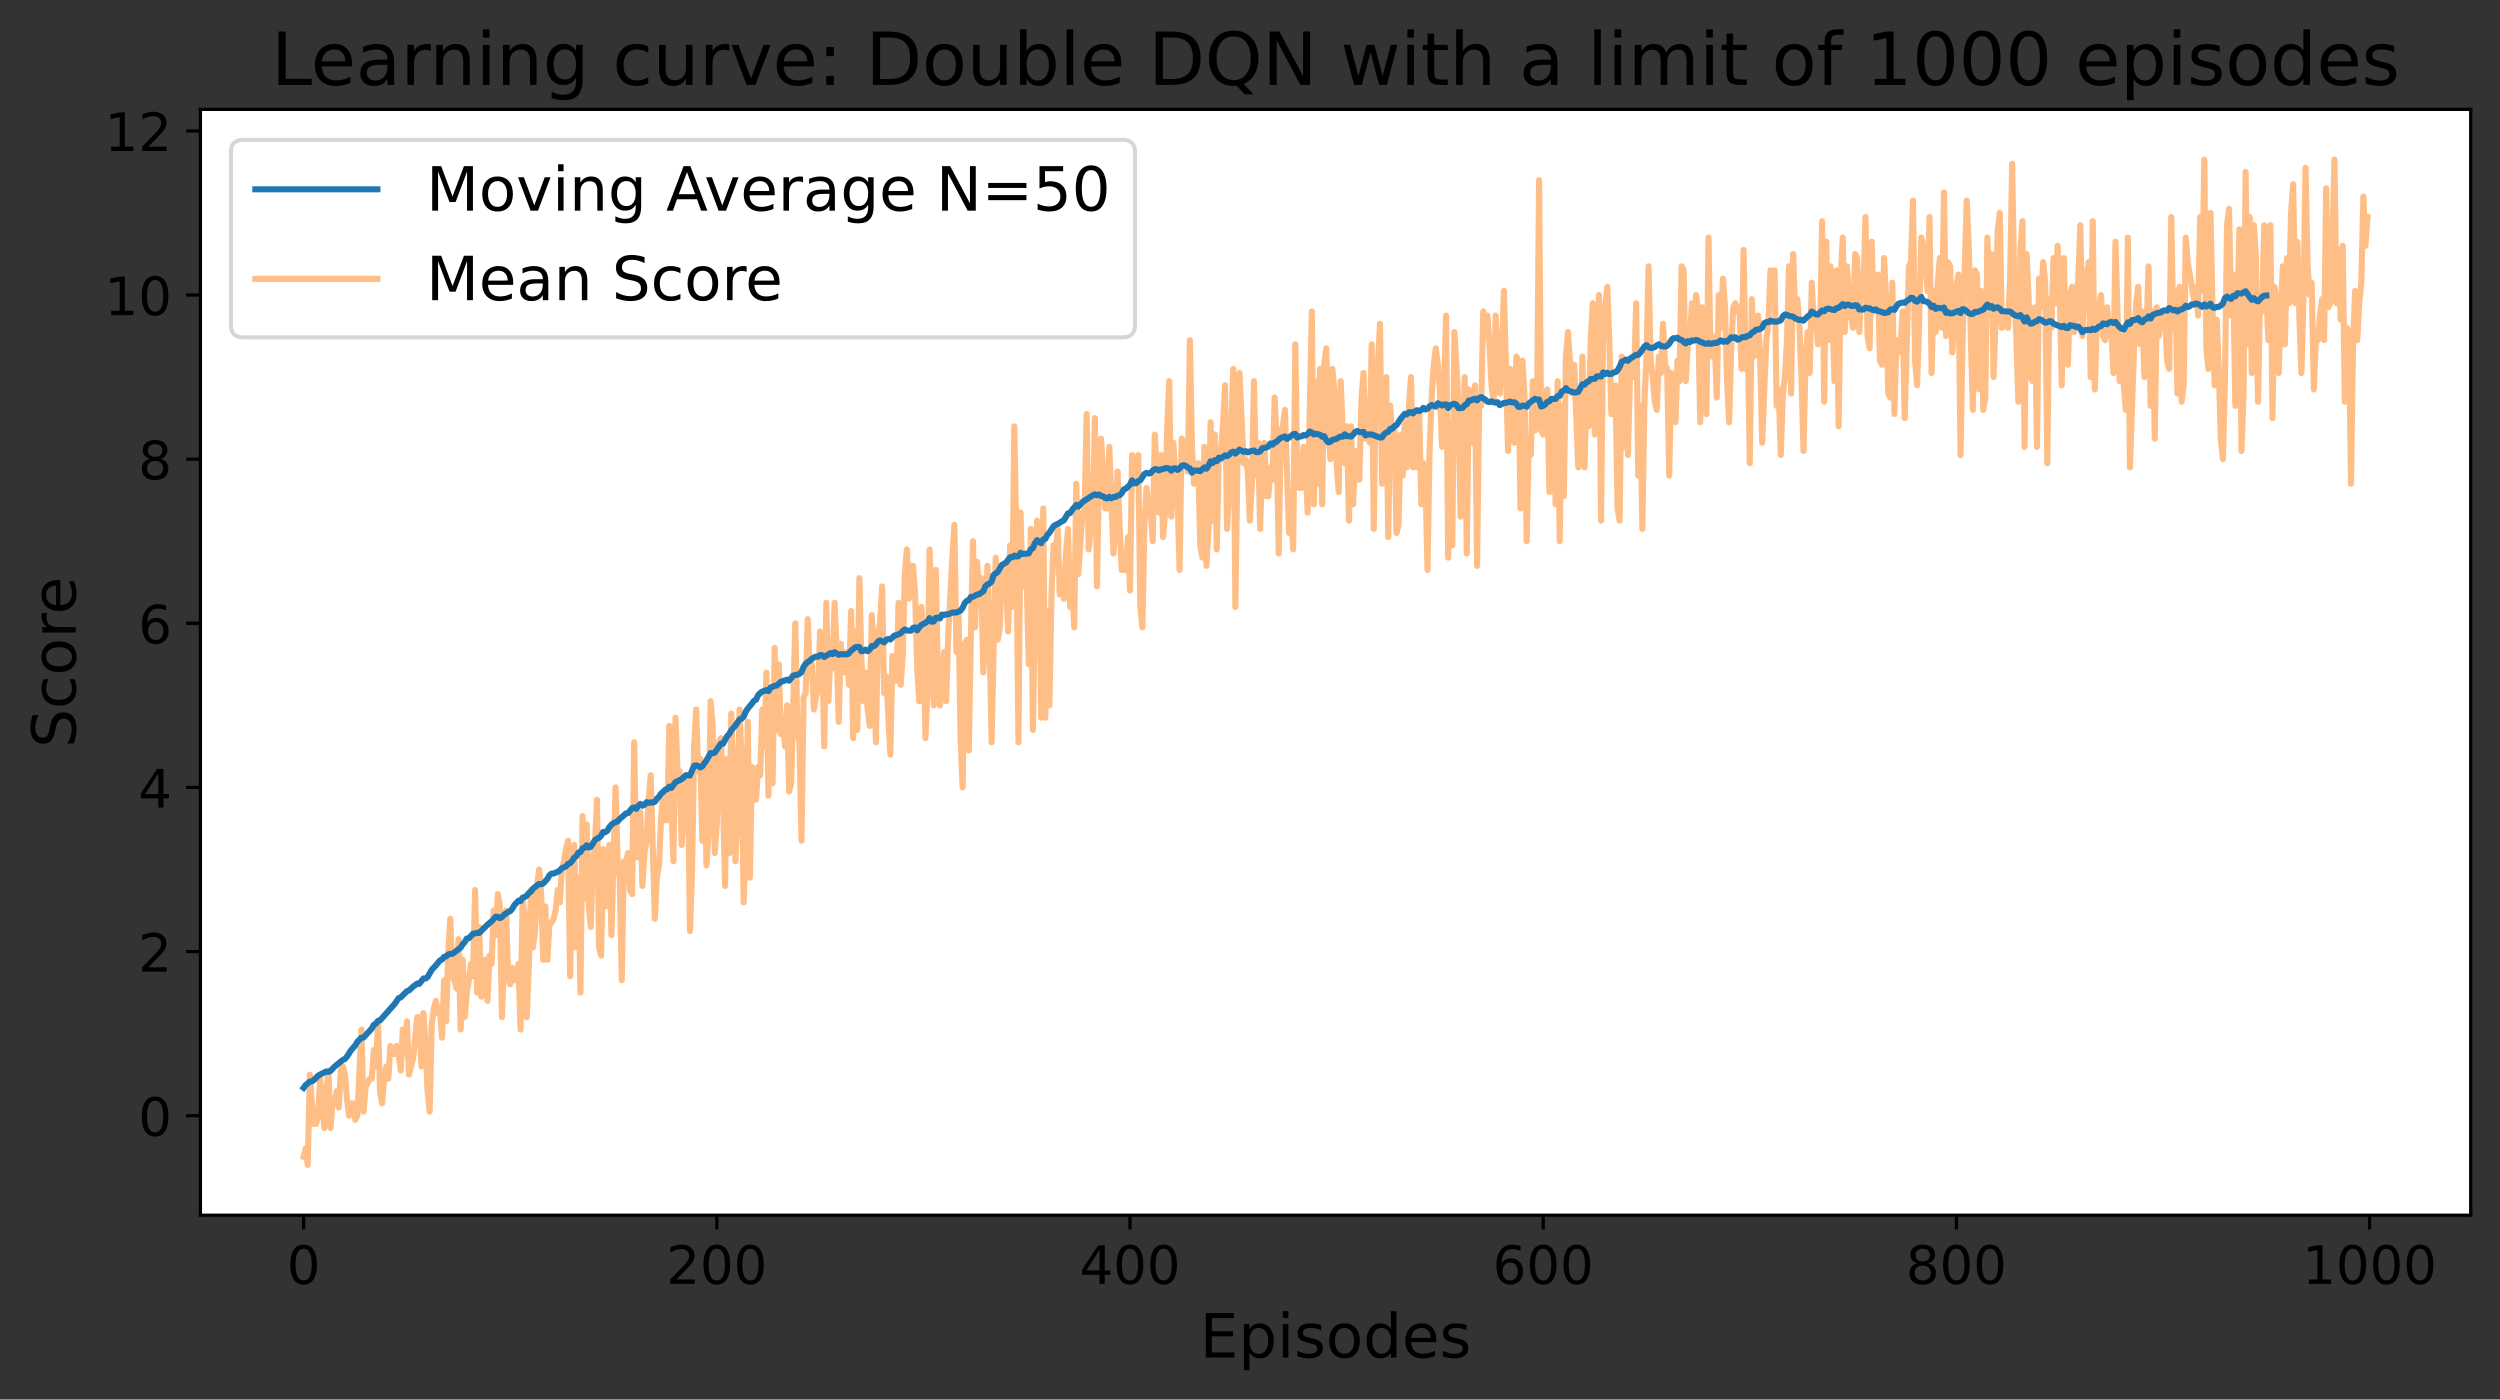<?xml version="1.0" encoding="utf-8" standalone="no"?>
<!DOCTYPE svg PUBLIC "-//W3C//DTD SVG 1.1//EN"
  "http://www.w3.org/Graphics/SVG/1.1/DTD/svg11.dtd">
<!-- Created with matplotlib (https://matplotlib.org/) -->
<svg height="343.976pt" version="1.1" viewBox="0 0 614.46 343.976" width="614.46pt" xmlns="http://www.w3.org/2000/svg" xmlns:xlink="http://www.w3.org/1999/xlink">
 <rect x="0" y="0" width="614.46" height="343.976" fill="#333333" stroke="none"/>
 <defs>
  <style type="text/css">*{stroke-linecap:butt;stroke-linejoin:round;}</style>
 </defs>
 <g id="figure_1">
  <g id="patch_1">
   <path d="M 0 343.976 
L 614.46 343.976 
L 614.46 0 
L 0 0 
z
" style="fill:none;"/>
  </g>
  <g id="axes_1">
   <g id="patch_2">
    <path d="M 49.26 298.677 
L 607.26 298.677 
L 607.26 26.877 
L 49.26 26.877 
z
" style="fill:#ffffff;"/>
   </g>
   <g id="line2d_1">
    <path clip-path="url(#p507f9ffd37)" d="M 74.623 284.306 
L 75.131 282.289 
L 75.639 286.323 
L 76.147 264.135 
L 76.654 271.195 
L 77.162 276.237 
L 77.67 276.237 
L 78.178 274.22 
L 78.686 265.143 
L 79.701 277.246 
L 80.209 268.169 
L 80.717 263.126 
L 81.224 277.246 
L 81.732 271.195 
L 82.24 271.195 
L 82.748 268.169 
L 83.256 272.203 
L 83.763 263.126 
L 84.271 262.118 
L 84.779 264.135 
L 85.287 270.186 
L 85.794 274.22 
L 86.302 271.195 
L 86.81 271.195 
L 87.318 275.229 
L 87.826 274.22 
L 88.841 253.041 
L 89.349 273.212 
L 89.857 267.16 
L 90.872 265.143 
L 91.38 265.143 
L 91.888 258.084 
L 92.396 262.118 
L 92.903 251.024 
L 93.411 268.169 
L 93.919 271.195 
L 94.427 265.143 
L 94.935 262.118 
L 95.442 265.143 
L 95.95 257.075 
L 96.966 259.092 
L 97.473 257.075 
L 97.981 259.092 
L 98.489 263.126 
L 98.997 253.041 
L 99.505 259.092 
L 100.012 251.024 
L 100.52 264.135 
L 101.536 260.101 
L 102.551 250.015 
L 103.059 250.015 
L 103.567 262.118 
L 104.075 249.007 
L 104.582 256.067 
L 105.09 268.169 
L 105.598 273.212 
L 106.106 252.032 
L 106.613 247.998 
L 107.121 245.981 
L 107.629 249.007 
L 108.137 247.998 
L 108.645 255.058 
L 109.152 240.939 
L 109.66 251.024 
L 110.168 233.879 
L 110.676 225.811 
L 111.184 239.93 
L 111.691 240.939 
L 112.199 242.956 
L 112.707 230.853 
L 113.215 253.041 
L 113.722 235.896 
L 114.23 250.015 
L 114.738 243.964 
L 115.246 240.939 
L 115.754 236.904 
L 116.261 239.93 
L 116.769 218.751 
L 117.277 243.964 
L 117.785 227.828 
L 118.292 244.973 
L 119.308 235.896 
L 119.816 245.981 
L 120.324 234.887 
L 120.831 236.904 
L 121.339 223.794 
L 121.847 229.845 
L 122.355 219.759 
L 122.862 222.785 
L 123.37 250.015 
L 124.386 223.794 
L 124.894 239.93 
L 125.401 241.947 
L 125.909 237.913 
L 126.417 240.939 
L 126.925 240.939 
L 127.432 236.904 
L 127.94 253.041 
L 128.448 220.768 
L 128.956 225.811 
L 129.464 250.015 
L 129.971 237.913 
L 130.479 218.751 
L 130.987 232.87 
L 131.495 228.836 
L 132.003 217.742 
L 132.51 213.708 
L 133.018 219.759 
L 133.526 235.896 
L 134.034 222.785 
L 134.541 235.896 
L 135.049 226.819 
L 135.557 226.819 
L 136.065 225.811 
L 136.573 223.794 
L 137.08 218.751 
L 137.588 221.776 
L 138.096 213.708 
L 138.604 211.691 
L 139.111 208.665 
L 139.619 206.648 
L 140.127 239.93 
L 140.635 215.725 
L 141.143 207.657 
L 141.65 232.87 
L 142.158 215.725 
L 142.666 243.964 
L 143.174 200.597 
L 143.681 220.768 
L 144.189 202.614 
L 144.697 222.785 
L 145.205 227.828 
L 145.713 211.691 
L 146.22 207.657 
L 146.728 196.563 
L 147.236 232.87 
L 147.744 234.887 
L 148.251 208.665 
L 148.759 222.785 
L 149.267 217.742 
L 149.775 207.657 
L 150.283 229.845 
L 151.298 193.537 
L 151.806 211.691 
L 152.314 215.725 
L 152.822 240.939 
L 153.329 211.691 
L 153.837 212.7 
L 154.345 209.674 
L 154.853 218.751 
L 155.36 219.759 
L 155.868 182.444 
L 156.376 210.683 
L 156.884 210.683 
L 157.392 199.589 
L 157.899 217.742 
L 158.407 209.674 
L 158.915 206.648 
L 159.423 196.563 
L 159.93 190.512 
L 160.946 225.811 
L 161.454 215.725 
L 161.962 212.7 
L 162.469 201.606 
L 162.977 194.546 
L 163.485 201.606 
L 163.993 201.606 
L 164.5 178.409 
L 165.008 197.572 
L 165.516 211.691 
L 166.024 176.392 
L 166.532 189.503 
L 167.039 189.503 
L 167.547 207.657 
L 168.055 198.58 
L 168.563 193.537 
L 169.07 190.512 
L 169.578 228.836 
L 170.086 214.717 
L 170.594 183.452 
L 171.102 174.375 
L 171.609 189.503 
L 172.117 186.478 
L 172.625 206.648 
L 173.133 188.495 
L 173.641 212.7 
L 174.148 204.631 
L 174.656 172.358 
L 175.164 178.409 
L 175.672 209.674 
L 176.179 202.614 
L 176.687 182.444 
L 177.195 181.435 
L 177.703 196.563 
L 178.211 217.742 
L 178.718 186.478 
L 179.226 209.674 
L 179.734 175.384 
L 180.242 190.512 
L 180.749 211.691 
L 181.257 199.589 
L 181.765 174.375 
L 182.273 186.478 
L 182.781 221.776 
L 183.288 206.648 
L 183.796 177.401 
L 184.304 215.725 
L 184.812 188.495 
L 185.319 194.546 
L 185.827 196.563 
L 186.335 188.495 
L 186.843 190.512 
L 187.351 174.375 
L 187.858 183.452 
L 188.366 165.299 
L 188.874 195.555 
L 189.382 170.341 
L 189.889 192.529 
L 190.397 159.247 
L 190.905 179.418 
L 191.413 163.281 
L 191.921 180.427 
L 192.428 176.392 
L 192.936 183.452 
L 193.444 173.367 
L 193.952 194.546 
L 194.46 192.529 
L 195.475 153.196 
L 195.983 179.418 
L 196.491 182.444 
L 196.998 206.648 
L 197.506 171.35 
L 198.014 170.341 
L 198.522 152.188 
L 199.03 164.29 
L 199.537 163.281 
L 200.045 174.375 
L 200.553 171.35 
L 201.061 169.333 
L 201.568 155.213 
L 202.076 159.247 
L 202.584 183.452 
L 203.092 148.153 
L 203.6 172.358 
L 204.107 160.256 
L 204.615 164.29 
L 205.123 148.153 
L 205.631 159.247 
L 206.138 177.401 
L 206.646 158.239 
L 207.154 165.299 
L 207.662 162.273 
L 208.17 160.256 
L 208.677 168.324 
L 209.185 150.171 
L 209.693 181.435 
L 210.201 155.213 
L 210.708 179.418 
L 211.216 142.102 
L 211.724 162.273 
L 212.232 172.358 
L 212.74 165.299 
L 213.247 174.375 
L 213.755 178.409 
L 214.263 151.179 
L 214.771 159.247 
L 215.279 182.444 
L 215.786 156.222 
L 216.294 153.196 
L 216.802 144.119 
L 217.31 170.341 
L 217.817 166.307 
L 218.833 185.469 
L 219.341 161.264 
L 219.849 162.273 
L 220.356 167.316 
L 220.864 148.153 
L 221.372 168.324 
L 221.88 161.264 
L 222.387 141.094 
L 222.895 135.042 
L 223.403 147.145 
L 223.911 139.077 
L 224.419 139.077 
L 224.926 146.136 
L 225.434 164.29 
L 225.942 172.358 
L 226.45 149.162 
L 226.957 157.23 
L 227.465 181.435 
L 227.973 169.333 
L 228.481 135.042 
L 228.989 151.179 
L 229.496 173.367 
L 230.004 140.085 
L 230.512 166.307 
L 231.02 173.367 
L 231.528 169.333 
L 232.035 160.256 
L 232.543 172.358 
L 233.051 156.222 
L 234.066 137.06 
L 234.574 128.991 
L 235.082 160.256 
L 235.59 150.171 
L 236.098 181.435 
L 236.605 193.537 
L 237.113 158.239 
L 237.621 157.23 
L 238.129 184.461 
L 238.636 155.213 
L 239.144 133.025 
L 239.652 154.205 
L 240.16 138.068 
L 240.668 146.136 
L 241.175 142.102 
L 241.683 165.299 
L 242.191 156.222 
L 242.699 139.077 
L 243.206 156.222 
L 243.714 182.444 
L 244.73 137.06 
L 245.238 157.23 
L 245.745 154.205 
L 246.253 139.077 
L 246.761 139.077 
L 247.269 143.111 
L 247.776 155.213 
L 248.284 134.034 
L 248.792 149.162 
L 249.3 104.786 
L 249.808 133.025 
L 250.315 182.444 
L 250.823 125.966 
L 251.331 144.119 
L 251.839 137.06 
L 252.347 143.111 
L 252.854 163.281 
L 253.362 130 
L 253.87 179.418 
L 254.378 148.153 
L 254.885 127.983 
L 255.393 138.068 
L 255.901 176.392 
L 256.409 124.957 
L 256.917 176.392 
L 257.424 150.171 
L 257.932 173.367 
L 258.44 146.136 
L 258.948 134.034 
L 259.455 136.051 
L 259.963 130 
L 260.471 146.136 
L 260.979 140.085 
L 261.487 147.145 
L 261.994 136.051 
L 262.502 130 
L 263.01 149.162 
L 263.518 144.119 
L 264.025 154.205 
L 264.533 118.906 
L 265.041 141.094 
L 266.057 125.966 
L 266.564 126.974 
L 267.072 101.761 
L 267.58 135.042 
L 268.088 130 
L 268.595 128.991 
L 269.103 102.769 
L 269.611 144.119 
L 270.119 116.889 
L 270.627 107.812 
L 271.642 124.957 
L 272.15 124.957 
L 272.658 109.829 
L 273.673 136.051 
L 274.181 127.983 
L 274.689 115.88 
L 275.197 130 
L 275.704 140.085 
L 276.72 140.085 
L 277.228 132.017 
L 277.736 145.128 
L 278.243 111.846 
L 278.751 116.889 
L 279.259 117.897 
L 279.767 111.846 
L 280.274 149.162 
L 280.782 154.205 
L 281.29 128.991 
L 281.798 119.914 
L 282.306 124.957 
L 282.813 124.957 
L 283.321 133.025 
L 283.829 106.804 
L 284.844 125.966 
L 285.352 111.846 
L 285.86 132.017 
L 286.368 125.966 
L 286.876 104.786 
L 287.383 93.693 
L 287.891 126.974 
L 288.399 108.821 
L 288.907 116.889 
L 289.414 121.932 
L 289.922 140.085 
L 290.43 107.812 
L 290.938 108.821 
L 291.446 108.821 
L 291.953 115.88 
L 292.461 83.607 
L 292.969 109.829 
L 293.477 118.906 
L 293.985 117.897 
L 294.492 113.863 
L 295 134.034 
L 295.508 137.06 
L 296.016 109.829 
L 296.523 139.077 
L 297.031 130 
L 297.539 103.778 
L 298.047 127.983 
L 298.555 106.804 
L 299.062 135.042 
L 299.57 111.846 
L 300.078 110.838 
L 300.586 104.786 
L 301.093 94.701 
L 301.601 130 
L 302.109 119.914 
L 303.125 90.667 
L 303.632 149.162 
L 304.14 113.863 
L 304.648 91.676 
L 305.663 113.863 
L 306.171 112.855 
L 306.679 115.88 
L 307.187 127.983 
L 307.695 118.906 
L 308.202 93.693 
L 308.71 116.889 
L 309.218 108.821 
L 309.726 130 
L 310.233 112.855 
L 310.741 108.821 
L 311.249 121.932 
L 311.757 121.932 
L 312.265 114.872 
L 312.772 117.897 
L 313.28 97.727 
L 313.788 108.821 
L 314.296 136.051 
L 314.804 105.795 
L 315.311 104.786 
L 315.819 100.752 
L 316.835 131.008 
L 317.342 125.966 
L 317.85 135.042 
L 318.358 84.616 
L 318.866 117.897 
L 319.374 119.914 
L 319.881 119.914 
L 320.389 109.829 
L 320.897 114.872 
L 321.405 125.966 
L 322.42 76.548 
L 322.928 123.949 
L 323.436 93.693 
L 323.944 118.906 
L 324.451 90.667 
L 324.959 123.949 
L 325.467 89.658 
L 325.975 85.624 
L 326.482 104.786 
L 326.99 112.855 
L 327.498 90.667 
L 328.006 96.718 
L 328.514 113.863 
L 329.021 120.923 
L 329.529 93.693 
L 330.037 106.804 
L 330.545 113.863 
L 331.052 104.786 
L 331.56 127.983 
L 332.068 104.786 
L 332.576 123.949 
L 333.084 110.838 
L 333.591 113.863 
L 334.099 117.897 
L 334.607 98.735 
L 335.115 91.676 
L 335.623 107.812 
L 336.13 104.786 
L 336.638 108.821 
L 337.146 84.616 
L 337.654 130 
L 338.161 90.667 
L 338.669 89.658 
L 339.177 79.573 
L 339.685 118.906 
L 340.193 98.735 
L 340.7 92.684 
L 341.208 132.017 
L 341.716 99.744 
L 342.224 110.838 
L 342.731 104.786 
L 343.239 131.008 
L 343.747 128.991 
L 344.255 106.804 
L 344.763 116.889 
L 345.27 103.778 
L 345.778 114.872 
L 346.286 99.744 
L 346.794 92.684 
L 347.301 114.872 
L 347.809 100.752 
L 348.317 114.872 
L 348.825 101.761 
L 349.333 123.949 
L 349.84 113.863 
L 350.348 117.897 
L 350.856 140.085 
L 351.364 110.838 
L 351.871 97.727 
L 352.379 89.658 
L 352.887 85.624 
L 353.395 89.658 
L 353.903 95.71 
L 354.41 109.829 
L 354.918 95.71 
L 355.426 77.556 
L 355.934 137.06 
L 356.442 103.778 
L 356.949 134.034 
L 357.457 81.59 
L 357.965 89.658 
L 358.473 99.744 
L 358.98 126.974 
L 359.488 120.923 
L 359.996 92.684 
L 360.504 136.051 
L 361.012 95.71 
L 361.519 104.786 
L 362.027 108.821 
L 362.535 94.701 
L 363.043 139.077 
L 363.55 99.744 
L 364.058 99.744 
L 364.566 76.548 
L 365.074 80.582 
L 365.582 77.556 
L 366.089 84.616 
L 366.597 94.701 
L 367.105 98.735 
L 367.613 77.556 
L 368.12 93.693 
L 368.628 96.718 
L 369.136 85.624 
L 369.644 71.505 
L 370.659 110.838 
L 371.167 90.667 
L 371.675 96.718 
L 372.183 108.821 
L 372.69 87.641 
L 373.198 88.65 
L 373.706 124.957 
L 374.214 88.65 
L 374.722 97.727 
L 375.229 133.025 
L 375.737 108.821 
L 376.245 111.846 
L 376.753 93.693 
L 377.261 105.795 
L 377.768 101.761 
L 378.276 44.274 
L 378.784 105.795 
L 379.292 106.804 
L 379.799 96.718 
L 380.307 95.71 
L 380.815 120.923 
L 381.323 100.752 
L 381.831 98.735 
L 382.338 123.949 
L 382.846 93.693 
L 383.354 133.025 
L 383.862 99.744 
L 384.369 121.932 
L 384.877 87.641 
L 385.385 81.59 
L 386.401 96.718 
L 386.908 89.658 
L 387.924 114.872 
L 388.432 109.829 
L 388.939 87.641 
L 389.447 114.872 
L 389.955 93.693 
L 390.463 104.786 
L 390.971 83.607 
L 391.478 74.53 
L 391.986 106.804 
L 392.494 103.778 
L 393.002 72.513 
L 393.509 127.983 
L 394.017 80.582 
L 395.033 70.496 
L 395.541 83.607 
L 396.048 101.761 
L 396.556 101.761 
L 397.064 94.701 
L 397.572 124.957 
L 398.08 127.983 
L 398.587 87.641 
L 399.095 109.829 
L 399.603 88.65 
L 400.111 111.846 
L 400.618 92.684 
L 401.126 89.658 
L 401.634 92.684 
L 402.142 74.53 
L 402.65 116.889 
L 403.157 99.744 
L 403.665 130 
L 404.173 98.735 
L 404.681 87.641 
L 405.188 65.454 
L 405.696 88.65 
L 406.204 92.684 
L 406.712 98.735 
L 407.22 100.752 
L 407.727 87.641 
L 408.235 91.676 
L 408.743 79.573 
L 409.251 89.658 
L 409.758 90.667 
L 410.266 116.889 
L 410.774 91.676 
L 411.79 103.778 
L 412.297 88.65 
L 412.805 93.693 
L 413.313 65.454 
L 413.821 66.462 
L 414.328 93.693 
L 414.836 84.616 
L 415.344 83.607 
L 415.852 74.53 
L 416.36 82.599 
L 416.867 72.513 
L 417.375 76.548 
L 417.883 103.778 
L 418.391 75.539 
L 418.899 76.548 
L 419.406 101.761 
L 419.914 58.394 
L 420.422 87.641 
L 420.93 82.599 
L 421.437 83.607 
L 421.945 97.727 
L 422.453 72.513 
L 422.961 80.582 
L 423.469 68.479 
L 423.976 75.539 
L 424.484 93.693 
L 424.992 103.778 
L 425.5 85.624 
L 426.007 75.539 
L 426.515 74.53 
L 427.023 76.548 
L 427.531 75.539 
L 428.039 90.667 
L 428.546 61.419 
L 429.054 90.667 
L 429.562 82.599 
L 430.07 113.863 
L 430.577 73.522 
L 431.085 87.641 
L 431.593 83.607 
L 432.101 77.556 
L 432.609 87.641 
L 433.116 108.821 
L 434.132 83.607 
L 434.64 79.573 
L 435.147 66.462 
L 435.655 73.522 
L 436.163 66.462 
L 436.671 99.744 
L 437.179 95.71 
L 437.686 111.846 
L 438.194 96.718 
L 438.702 92.684 
L 439.21 83.607 
L 439.718 65.454 
L 440.225 96.718 
L 440.733 62.428 
L 441.241 77.556 
L 441.749 73.522 
L 442.256 79.573 
L 442.764 92.684 
L 443.272 110.838 
L 443.78 88.65 
L 444.288 81.59 
L 444.795 91.676 
L 445.303 69.488 
L 445.811 79.573 
L 446.319 77.556 
L 446.826 84.616 
L 447.334 83.607 
L 447.842 54.36 
L 448.35 98.735 
L 448.858 59.402 
L 449.365 83.607 
L 449.873 65.454 
L 450.381 77.556 
L 450.889 93.693 
L 451.396 66.462 
L 451.904 104.786 
L 452.412 68.479 
L 452.92 58.394 
L 453.428 81.59 
L 453.935 65.454 
L 454.443 72.513 
L 454.951 77.556 
L 455.459 80.582 
L 455.966 62.428 
L 456.474 63.437 
L 456.982 81.59 
L 457.49 69.488 
L 457.998 71.505 
L 458.505 53.351 
L 459.013 82.599 
L 459.521 85.624 
L 460.029 59.402 
L 460.537 76.548 
L 461.044 75.539 
L 461.552 67.471 
L 462.06 88.65 
L 462.568 89.658 
L 463.075 63.437 
L 463.583 73.522 
L 464.091 96.718 
L 464.599 97.727 
L 465.107 69.488 
L 465.614 101.761 
L 466.122 83.607 
L 466.63 86.633 
L 467.138 84.616 
L 467.645 76.548 
L 468.153 102.769 
L 469.169 65.454 
L 469.677 64.445 
L 470.184 49.317 
L 470.692 88.65 
L 471.2 94.701 
L 471.708 78.565 
L 472.215 58.394 
L 472.723 60.411 
L 473.231 64.445 
L 473.739 71.505 
L 474.247 53.351 
L 474.754 91.676 
L 475.262 71.505 
L 475.77 81.59 
L 476.278 69.488 
L 476.785 63.437 
L 477.293 80.582 
L 477.801 47.3 
L 478.309 82.599 
L 478.817 64.445 
L 479.324 65.454 
L 479.832 86.633 
L 480.848 70.496 
L 481.356 67.471 
L 481.863 111.846 
L 482.371 83.607 
L 483.387 49.317 
L 483.894 60.411 
L 484.402 83.607 
L 484.91 100.752 
L 485.418 66.462 
L 485.926 67.471 
L 486.433 95.71 
L 486.941 71.505 
L 487.449 100.752 
L 487.957 97.727 
L 488.464 58.394 
L 488.972 70.496 
L 489.48 62.428 
L 489.988 92.684 
L 490.496 78.565 
L 491.003 56.377 
L 491.511 52.343 
L 492.019 80.582 
L 492.527 76.548 
L 493.034 79.573 
L 493.542 80.582 
L 494.05 68.479 
L 494.558 40.24 
L 495.066 69.488 
L 495.573 82.599 
L 496.081 98.735 
L 496.589 61.419 
L 497.097 54.36 
L 497.604 109.829 
L 498.112 62.428 
L 498.62 73.522 
L 499.128 92.684 
L 499.636 93.693 
L 500.143 75.539 
L 500.651 109.829 
L 501.159 68.479 
L 501.667 75.539 
L 502.175 64.445 
L 502.682 69.488 
L 503.19 113.863 
L 503.698 73.522 
L 504.206 80.582 
L 504.713 63.437 
L 505.221 74.53 
L 505.729 60.411 
L 506.237 70.496 
L 506.745 94.701 
L 507.252 63.437 
L 507.76 87.641 
L 508.268 89.658 
L 508.776 72.513 
L 509.283 70.496 
L 509.791 81.59 
L 510.299 77.556 
L 510.807 68.479 
L 511.315 55.368 
L 511.822 82.599 
L 512.33 66.462 
L 512.838 71.505 
L 513.346 64.445 
L 513.853 92.684 
L 514.361 54.36 
L 514.869 95.71 
L 515.377 78.565 
L 516.392 72.513 
L 516.9 82.599 
L 517.408 83.607 
L 517.916 75.539 
L 518.423 82.599 
L 518.931 80.582 
L 519.439 91.676 
L 519.947 59.402 
L 520.962 93.693 
L 521.47 82.599 
L 521.978 94.701 
L 522.486 100.752 
L 522.994 58.394 
L 523.501 114.872 
L 524.517 85.624 
L 525.025 74.53 
L 525.532 70.496 
L 526.04 84.616 
L 526.548 76.548 
L 527.056 92.684 
L 527.564 82.599 
L 528.071 65.454 
L 528.579 99.744 
L 529.087 76.548 
L 529.595 107.812 
L 530.102 75.539 
L 530.61 82.599 
L 531.118 76.548 
L 531.626 76.548 
L 532.134 78.565 
L 532.641 88.65 
L 533.149 90.667 
L 533.657 53.351 
L 534.165 80.582 
L 534.672 71.505 
L 535.18 96.718 
L 535.688 70.496 
L 536.196 98.735 
L 536.704 94.701 
L 537.211 58.394 
L 537.719 64.445 
L 539.242 73.522 
L 539.75 70.496 
L 540.258 77.556 
L 540.766 53.351 
L 541.274 71.505 
L 541.781 39.232 
L 542.289 85.624 
L 542.797 90.667 
L 543.305 52.343 
L 543.813 76.548 
L 544.32 94.701 
L 544.828 78.565 
L 545.336 90.667 
L 545.844 107.812 
L 546.351 112.855 
L 546.859 93.693 
L 547.367 55.368 
L 547.875 51.334 
L 548.383 77.556 
L 548.89 67.471 
L 549.398 99.744 
L 550.414 56.377 
L 550.921 110.838 
L 551.429 96.718 
L 551.937 42.257 
L 552.445 84.616 
L 552.953 53.351 
L 553.46 91.676 
L 553.968 55.368 
L 554.476 63.437 
L 554.984 98.735 
L 555.491 72.513 
L 555.999 76.548 
L 556.507 55.368 
L 557.015 71.505 
L 557.523 83.607 
L 558.03 55.368 
L 558.538 102.769 
L 559.046 70.496 
L 559.554 74.53 
L 560.061 91.676 
L 560.569 76.548 
L 561.077 65.454 
L 561.585 84.616 
L 562.093 63.437 
L 562.6 74.53 
L 563.108 52.343 
L 563.616 45.283 
L 564.124 74.53 
L 564.632 59.402 
L 565.139 77.556 
L 565.647 91.676 
L 566.155 73.522 
L 566.663 41.249 
L 567.17 65.454 
L 567.678 72.513 
L 568.186 69.488 
L 568.694 95.71 
L 569.202 83.607 
L 569.709 83.607 
L 570.217 77.556 
L 570.725 73.522 
L 571.233 83.607 
L 571.74 46.291 
L 572.248 75.539 
L 572.756 74.53 
L 573.264 60.411 
L 573.772 39.232 
L 574.279 74.53 
L 574.787 61.419 
L 575.295 78.565 
L 575.803 60.411 
L 576.31 98.735 
L 576.818 80.582 
L 577.326 81.59 
L 577.834 118.906 
L 578.342 84.616 
L 578.849 71.505 
L 579.357 83.607 
L 579.865 74.53 
L 580.373 69.488 
L 580.88 48.309 
L 581.388 60.411 
L 581.896 53.351 
L 581.896 53.351 
" style="fill:none;stroke:#ff7f0e;stroke-linecap:square;stroke-opacity:0.5;stroke-width:1.5;"/>
   </g>
   <g id="matplotlib.axis_1">
    <g id="xtick_1">
     <g id="line2d_2">
      <defs>
       <path d="M 0 0 
L 0 3.5 
" id="ma584f214d0" style="stroke:#000000;stroke-width:0.8;"/>
      </defs>
      <g>
       <use style="stroke:#000000;stroke-width:0.8;" x="74.623" xlink:href="#ma584f214d0" y="298.677"/>
      </g>
     </g>
     <g id="text_1">
      <!-- 0 -->
      <g transform="translate(70.488 315.555)scale(0.13 -0.13)">
       <defs>
        <path d="M 31.781 66.406 
Q 24.172 66.406 20.328 58.906 
Q 16.5 51.422 16.5 36.375 
Q 16.5 21.391 20.328 13.891 
Q 24.172 6.391 31.781 6.391 
Q 39.453 6.391 43.281 13.891 
Q 47.125 21.391 47.125 36.375 
Q 47.125 51.422 43.281 58.906 
Q 39.453 66.406 31.781 66.406 
z
M 31.781 74.219 
Q 44.047 74.219 50.516 64.516 
Q 56.984 54.828 56.984 36.375 
Q 56.984 17.969 50.516 8.266 
Q 44.047 -1.422 31.781 -1.422 
Q 19.531 -1.422 13.062 8.266 
Q 6.594 17.969 6.594 36.375 
Q 6.594 54.828 13.062 64.516 
Q 19.531 74.219 31.781 74.219 
z
" id="DejaVuSans-48"/>
       </defs>
       <use xlink:href="#DejaVuSans-48"/>
      </g>
     </g>
    </g>
    <g id="xtick_2">
     <g id="line2d_3">
      <g>
       <use style="stroke:#000000;stroke-width:0.8;" x="176.179" xlink:href="#ma584f214d0" y="298.677"/>
      </g>
     </g>
     <g id="text_2">
      <!-- 200 -->
      <g transform="translate(163.773 315.555)scale(0.13 -0.13)">
       <defs>
        <path d="M 19.188 8.297 
L 53.609 8.297 
L 53.609 0 
L 7.328 0 
L 7.328 8.297 
Q 12.938 14.109 22.625 23.891 
Q 32.328 33.688 34.812 36.531 
Q 39.547 41.844 41.422 45.531 
Q 43.312 49.219 43.312 52.781 
Q 43.312 58.594 39.234 62.25 
Q 35.156 65.922 28.609 65.922 
Q 23.969 65.922 18.812 64.312 
Q 13.672 62.703 7.812 59.422 
L 7.812 69.391 
Q 13.766 71.781 18.938 73 
Q 24.125 74.219 28.422 74.219 
Q 39.75 74.219 46.484 68.547 
Q 53.219 62.891 53.219 53.422 
Q 53.219 48.922 51.531 44.891 
Q 49.859 40.875 45.406 35.406 
Q 44.188 33.984 37.641 27.219 
Q 31.109 20.453 19.188 8.297 
z
" id="DejaVuSans-50"/>
       </defs>
       <use xlink:href="#DejaVuSans-50"/>
       <use x="63.623" xlink:href="#DejaVuSans-48"/>
       <use x="127.246" xlink:href="#DejaVuSans-48"/>
      </g>
     </g>
    </g>
    <g id="xtick_3">
     <g id="line2d_4">
      <g>
       <use style="stroke:#000000;stroke-width:0.8;" x="277.736" xlink:href="#ma584f214d0" y="298.677"/>
      </g>
     </g>
     <g id="text_3">
      <!-- 400 -->
      <g transform="translate(265.329 315.555)scale(0.13 -0.13)">
       <defs>
        <path d="M 37.797 64.312 
L 12.891 25.391 
L 37.797 25.391 
z
M 35.203 72.906 
L 47.609 72.906 
L 47.609 25.391 
L 58.016 25.391 
L 58.016 17.188 
L 47.609 17.188 
L 47.609 0 
L 37.797 0 
L 37.797 17.188 
L 4.891 17.188 
L 4.891 26.703 
z
" id="DejaVuSans-52"/>
       </defs>
       <use xlink:href="#DejaVuSans-52"/>
       <use x="63.623" xlink:href="#DejaVuSans-48"/>
       <use x="127.246" xlink:href="#DejaVuSans-48"/>
      </g>
     </g>
    </g>
    <g id="xtick_4">
     <g id="line2d_5">
      <g>
       <use style="stroke:#000000;stroke-width:0.8;" x="379.292" xlink:href="#ma584f214d0" y="298.677"/>
      </g>
     </g>
     <g id="text_4">
      <!-- 600 -->
      <g transform="translate(366.885 315.555)scale(0.13 -0.13)">
       <defs>
        <path d="M 33.016 40.375 
Q 26.375 40.375 22.484 35.828 
Q 18.609 31.297 18.609 23.391 
Q 18.609 15.531 22.484 10.953 
Q 26.375 6.391 33.016 6.391 
Q 39.656 6.391 43.531 10.953 
Q 47.406 15.531 47.406 23.391 
Q 47.406 31.297 43.531 35.828 
Q 39.656 40.375 33.016 40.375 
z
M 52.594 71.297 
L 52.594 62.312 
Q 48.875 64.062 45.094 64.984 
Q 41.312 65.922 37.594 65.922 
Q 27.828 65.922 22.672 59.328 
Q 17.531 52.734 16.797 39.406 
Q 19.672 43.656 24.016 45.922 
Q 28.375 48.188 33.594 48.188 
Q 44.578 48.188 50.953 41.516 
Q 57.328 34.859 57.328 23.391 
Q 57.328 12.156 50.688 5.359 
Q 44.047 -1.422 33.016 -1.422 
Q 20.359 -1.422 13.672 8.266 
Q 6.984 17.969 6.984 36.375 
Q 6.984 53.656 15.188 63.938 
Q 23.391 74.219 37.203 74.219 
Q 40.922 74.219 44.703 73.484 
Q 48.484 72.75 52.594 71.297 
z
" id="DejaVuSans-54"/>
       </defs>
       <use xlink:href="#DejaVuSans-54"/>
       <use x="63.623" xlink:href="#DejaVuSans-48"/>
       <use x="127.246" xlink:href="#DejaVuSans-48"/>
      </g>
     </g>
    </g>
    <g id="xtick_5">
     <g id="line2d_6">
      <g>
       <use style="stroke:#000000;stroke-width:0.8;" x="480.848" xlink:href="#ma584f214d0" y="298.677"/>
      </g>
     </g>
     <g id="text_5">
      <!-- 800 -->
      <g transform="translate(468.441 315.555)scale(0.13 -0.13)">
       <defs>
        <path d="M 31.781 34.625 
Q 24.75 34.625 20.719 30.859 
Q 16.703 27.094 16.703 20.516 
Q 16.703 13.922 20.719 10.156 
Q 24.75 6.391 31.781 6.391 
Q 38.812 6.391 42.859 10.172 
Q 46.922 13.969 46.922 20.516 
Q 46.922 27.094 42.891 30.859 
Q 38.875 34.625 31.781 34.625 
z
M 21.922 38.812 
Q 15.578 40.375 12.031 44.719 
Q 8.5 49.078 8.5 55.328 
Q 8.5 64.062 14.719 69.141 
Q 20.953 74.219 31.781 74.219 
Q 42.672 74.219 48.875 69.141 
Q 55.078 64.062 55.078 55.328 
Q 55.078 49.078 51.531 44.719 
Q 48 40.375 41.703 38.812 
Q 48.828 37.156 52.797 32.312 
Q 56.781 27.484 56.781 20.516 
Q 56.781 9.906 50.312 4.234 
Q 43.844 -1.422 31.781 -1.422 
Q 19.734 -1.422 13.25 4.234 
Q 6.781 9.906 6.781 20.516 
Q 6.781 27.484 10.781 32.312 
Q 14.797 37.156 21.922 38.812 
z
M 18.312 54.391 
Q 18.312 48.734 21.844 45.562 
Q 25.391 42.391 31.781 42.391 
Q 38.141 42.391 41.719 45.562 
Q 45.312 48.734 45.312 54.391 
Q 45.312 60.062 41.719 63.234 
Q 38.141 66.406 31.781 66.406 
Q 25.391 66.406 21.844 63.234 
Q 18.312 60.062 18.312 54.391 
z
" id="DejaVuSans-56"/>
       </defs>
       <use xlink:href="#DejaVuSans-56"/>
       <use x="63.623" xlink:href="#DejaVuSans-48"/>
       <use x="127.246" xlink:href="#DejaVuSans-48"/>
      </g>
     </g>
    </g>
    <g id="xtick_6">
     <g id="line2d_7">
      <g>
       <use style="stroke:#000000;stroke-width:0.8;" x="582.404" xlink:href="#ma584f214d0" y="298.677"/>
      </g>
     </g>
     <g id="text_6">
      <!-- 1000 -->
      <g transform="translate(565.861 315.555)scale(0.13 -0.13)">
       <defs>
        <path d="M 12.406 8.297 
L 28.516 8.297 
L 28.516 63.922 
L 10.984 60.406 
L 10.984 69.391 
L 28.422 72.906 
L 38.281 72.906 
L 38.281 8.297 
L 54.391 8.297 
L 54.391 0 
L 12.406 0 
z
" id="DejaVuSans-49"/>
       </defs>
       <use xlink:href="#DejaVuSans-49"/>
       <use x="63.623" xlink:href="#DejaVuSans-48"/>
       <use x="127.246" xlink:href="#DejaVuSans-48"/>
       <use x="190.869" xlink:href="#DejaVuSans-48"/>
      </g>
     </g>
    </g>
    <g id="text_7">
     <!-- Episodes -->
     <g transform="translate(294.896 333.656)scale(0.15 -0.15)">
      <defs>
       <path d="M 9.812 72.906 
L 55.906 72.906 
L 55.906 64.594 
L 19.672 64.594 
L 19.672 43.016 
L 54.391 43.016 
L 54.391 34.719 
L 19.672 34.719 
L 19.672 8.297 
L 56.781 8.297 
L 56.781 0 
L 9.812 0 
z
" id="DejaVuSans-69"/>
       <path d="M 18.109 8.203 
L 18.109 -20.797 
L 9.078 -20.797 
L 9.078 54.688 
L 18.109 54.688 
L 18.109 46.391 
Q 20.953 51.266 25.266 53.625 
Q 29.594 56 35.594 56 
Q 45.562 56 51.781 48.094 
Q 58.016 40.188 58.016 27.297 
Q 58.016 14.406 51.781 6.484 
Q 45.562 -1.422 35.594 -1.422 
Q 29.594 -1.422 25.266 0.953 
Q 20.953 3.328 18.109 8.203 
z
M 48.688 27.297 
Q 48.688 37.203 44.609 42.844 
Q 40.531 48.484 33.406 48.484 
Q 26.266 48.484 22.188 42.844 
Q 18.109 37.203 18.109 27.297 
Q 18.109 17.391 22.188 11.75 
Q 26.266 6.109 33.406 6.109 
Q 40.531 6.109 44.609 11.75 
Q 48.688 17.391 48.688 27.297 
z
" id="DejaVuSans-112"/>
       <path d="M 9.422 54.688 
L 18.406 54.688 
L 18.406 0 
L 9.422 0 
z
M 9.422 75.984 
L 18.406 75.984 
L 18.406 64.594 
L 9.422 64.594 
z
" id="DejaVuSans-105"/>
       <path d="M 44.281 53.078 
L 44.281 44.578 
Q 40.484 46.531 36.375 47.5 
Q 32.281 48.484 27.875 48.484 
Q 21.188 48.484 17.844 46.438 
Q 14.5 44.391 14.5 40.281 
Q 14.5 37.156 16.891 35.375 
Q 19.281 33.594 26.516 31.984 
L 29.594 31.297 
Q 39.156 29.25 43.188 25.516 
Q 47.219 21.781 47.219 15.094 
Q 47.219 7.469 41.188 3.016 
Q 35.156 -1.422 24.609 -1.422 
Q 20.219 -1.422 15.453 -0.562 
Q 10.688 0.297 5.422 2 
L 5.422 11.281 
Q 10.406 8.688 15.234 7.391 
Q 20.062 6.109 24.812 6.109 
Q 31.156 6.109 34.562 8.281 
Q 37.984 10.453 37.984 14.406 
Q 37.984 18.062 35.516 20.016 
Q 33.062 21.969 24.703 23.781 
L 21.578 24.516 
Q 13.234 26.266 9.516 29.906 
Q 5.812 33.547 5.812 39.891 
Q 5.812 47.609 11.281 51.797 
Q 16.75 56 26.812 56 
Q 31.781 56 36.172 55.266 
Q 40.578 54.547 44.281 53.078 
z
" id="DejaVuSans-115"/>
       <path d="M 30.609 48.391 
Q 23.391 48.391 19.188 42.75 
Q 14.984 37.109 14.984 27.297 
Q 14.984 17.484 19.156 11.844 
Q 23.344 6.203 30.609 6.203 
Q 37.797 6.203 41.984 11.859 
Q 46.188 17.531 46.188 27.297 
Q 46.188 37.016 41.984 42.703 
Q 37.797 48.391 30.609 48.391 
z
M 30.609 56 
Q 42.328 56 49.016 48.375 
Q 55.719 40.766 55.719 27.297 
Q 55.719 13.875 49.016 6.219 
Q 42.328 -1.422 30.609 -1.422 
Q 18.844 -1.422 12.172 6.219 
Q 5.516 13.875 5.516 27.297 
Q 5.516 40.766 12.172 48.375 
Q 18.844 56 30.609 56 
z
" id="DejaVuSans-111"/>
       <path d="M 45.406 46.391 
L 45.406 75.984 
L 54.391 75.984 
L 54.391 0 
L 45.406 0 
L 45.406 8.203 
Q 42.578 3.328 38.25 0.953 
Q 33.938 -1.422 27.875 -1.422 
Q 17.969 -1.422 11.734 6.484 
Q 5.516 14.406 5.516 27.297 
Q 5.516 40.188 11.734 48.094 
Q 17.969 56 27.875 56 
Q 33.938 56 38.25 53.625 
Q 42.578 51.266 45.406 46.391 
z
M 14.797 27.297 
Q 14.797 17.391 18.875 11.75 
Q 22.953 6.109 30.078 6.109 
Q 37.203 6.109 41.297 11.75 
Q 45.406 17.391 45.406 27.297 
Q 45.406 37.203 41.297 42.844 
Q 37.203 48.484 30.078 48.484 
Q 22.953 48.484 18.875 42.844 
Q 14.797 37.203 14.797 27.297 
z
" id="DejaVuSans-100"/>
       <path d="M 56.203 29.594 
L 56.203 25.203 
L 14.891 25.203 
Q 15.484 15.922 20.484 11.062 
Q 25.484 6.203 34.422 6.203 
Q 39.594 6.203 44.453 7.469 
Q 49.312 8.734 54.109 11.281 
L 54.109 2.781 
Q 49.266 0.734 44.188 -0.344 
Q 39.109 -1.422 33.891 -1.422 
Q 20.797 -1.422 13.156 6.188 
Q 5.516 13.812 5.516 26.812 
Q 5.516 40.234 12.766 48.109 
Q 20.016 56 32.328 56 
Q 43.359 56 49.781 48.891 
Q 56.203 41.797 56.203 29.594 
z
M 47.219 32.234 
Q 47.125 39.594 43.094 43.984 
Q 39.062 48.391 32.422 48.391 
Q 24.906 48.391 20.391 44.141 
Q 15.875 39.891 15.188 32.172 
z
" id="DejaVuSans-101"/>
      </defs>
      <use xlink:href="#DejaVuSans-69"/>
      <use x="63.184" xlink:href="#DejaVuSans-112"/>
      <use x="126.66" xlink:href="#DejaVuSans-105"/>
      <use x="154.443" xlink:href="#DejaVuSans-115"/>
      <use x="206.543" xlink:href="#DejaVuSans-111"/>
      <use x="267.725" xlink:href="#DejaVuSans-100"/>
      <use x="331.201" xlink:href="#DejaVuSans-101"/>
      <use x="392.725" xlink:href="#DejaVuSans-115"/>
     </g>
    </g>
   </g>
   <g id="matplotlib.axis_2">
    <g id="ytick_1">
     <g id="line2d_8">
      <defs>
       <path d="M 0 0 
L -3.5 0 
" id="m616672a7f9" style="stroke:#000000;stroke-width:0.8;"/>
      </defs>
      <g>
       <use style="stroke:#000000;stroke-width:0.8;" x="49.26" xlink:href="#m616672a7f9" y="274.22"/>
      </g>
     </g>
     <g id="text_8">
      <!-- 0 -->
      <g transform="translate(33.988 279.159)scale(0.13 -0.13)">
       <use xlink:href="#DejaVuSans-48"/>
      </g>
     </g>
    </g>
    <g id="ytick_2">
     <g id="line2d_9">
      <g>
       <use style="stroke:#000000;stroke-width:0.8;" x="49.26" xlink:href="#m616672a7f9" y="233.879"/>
      </g>
     </g>
     <g id="text_9">
      <!-- 2 -->
      <g transform="translate(33.988 238.818)scale(0.13 -0.13)">
       <use xlink:href="#DejaVuSans-50"/>
      </g>
     </g>
    </g>
    <g id="ytick_3">
     <g id="line2d_10">
      <g>
       <use style="stroke:#000000;stroke-width:0.8;" x="49.26" xlink:href="#m616672a7f9" y="193.537"/>
      </g>
     </g>
     <g id="text_10">
      <!-- 4 -->
      <g transform="translate(33.988 198.476)scale(0.13 -0.13)">
       <use xlink:href="#DejaVuSans-52"/>
      </g>
     </g>
    </g>
    <g id="ytick_4">
     <g id="line2d_11">
      <g>
       <use style="stroke:#000000;stroke-width:0.8;" x="49.26" xlink:href="#m616672a7f9" y="153.196"/>
      </g>
     </g>
     <g id="text_11">
      <!-- 6 -->
      <g transform="translate(33.988 158.135)scale(0.13 -0.13)">
       <use xlink:href="#DejaVuSans-54"/>
      </g>
     </g>
    </g>
    <g id="ytick_5">
     <g id="line2d_12">
      <g>
       <use style="stroke:#000000;stroke-width:0.8;" x="49.26" xlink:href="#m616672a7f9" y="112.855"/>
      </g>
     </g>
     <g id="text_12">
      <!-- 8 -->
      <g transform="translate(33.988 117.794)scale(0.13 -0.13)">
       <use xlink:href="#DejaVuSans-56"/>
      </g>
     </g>
    </g>
    <g id="ytick_6">
     <g id="line2d_13">
      <g>
       <use style="stroke:#000000;stroke-width:0.8;" x="49.26" xlink:href="#m616672a7f9" y="72.513"/>
      </g>
     </g>
     <g id="text_13">
      <!-- 10 -->
      <g transform="translate(25.717 77.452)scale(0.13 -0.13)">
       <use xlink:href="#DejaVuSans-49"/>
       <use x="63.623" xlink:href="#DejaVuSans-48"/>
      </g>
     </g>
    </g>
    <g id="ytick_7">
     <g id="line2d_14">
      <g>
       <use style="stroke:#000000;stroke-width:0.8;" x="49.26" xlink:href="#m616672a7f9" y="32.172"/>
      </g>
     </g>
     <g id="text_14">
      <!-- 12 -->
      <g transform="translate(25.717 37.111)scale(0.13 -0.13)">
       <use xlink:href="#DejaVuSans-49"/>
       <use x="63.623" xlink:href="#DejaVuSans-50"/>
      </g>
     </g>
    </g>
    <g id="text_15">
     <!-- Score -->
     <g transform="translate(18.598 183.781)rotate(-90)scale(0.15 -0.15)">
      <defs>
       <path d="M 53.516 70.516 
L 53.516 60.891 
Q 47.906 63.578 42.922 64.891 
Q 37.938 66.219 33.297 66.219 
Q 25.25 66.219 20.875 63.094 
Q 16.5 59.969 16.5 54.203 
Q 16.5 49.359 19.406 46.891 
Q 22.312 44.438 30.422 42.922 
L 36.375 41.703 
Q 47.406 39.594 52.656 34.297 
Q 57.906 29 57.906 20.125 
Q 57.906 9.516 50.797 4.047 
Q 43.703 -1.422 29.984 -1.422 
Q 24.812 -1.422 18.969 -0.25 
Q 13.141 0.922 6.891 3.219 
L 6.891 13.375 
Q 12.891 10.016 18.656 8.297 
Q 24.422 6.594 29.984 6.594 
Q 38.422 6.594 43.016 9.906 
Q 47.609 13.234 47.609 19.391 
Q 47.609 24.75 44.312 27.781 
Q 41.016 30.812 33.5 32.328 
L 27.484 33.5 
Q 16.453 35.688 11.516 40.375 
Q 6.594 45.062 6.594 53.422 
Q 6.594 63.094 13.406 68.656 
Q 20.219 74.219 32.172 74.219 
Q 37.312 74.219 42.625 73.281 
Q 47.953 72.359 53.516 70.516 
z
" id="DejaVuSans-83"/>
       <path d="M 48.781 52.594 
L 48.781 44.188 
Q 44.969 46.297 41.141 47.344 
Q 37.312 48.391 33.406 48.391 
Q 24.656 48.391 19.812 42.844 
Q 14.984 37.312 14.984 27.297 
Q 14.984 17.281 19.812 11.734 
Q 24.656 6.203 33.406 6.203 
Q 37.312 6.203 41.141 7.25 
Q 44.969 8.297 48.781 10.406 
L 48.781 2.094 
Q 45.016 0.344 40.984 -0.531 
Q 36.969 -1.422 32.422 -1.422 
Q 20.062 -1.422 12.781 6.344 
Q 5.516 14.109 5.516 27.297 
Q 5.516 40.672 12.859 48.328 
Q 20.219 56 33.016 56 
Q 37.156 56 41.109 55.141 
Q 45.062 54.297 48.781 52.594 
z
" id="DejaVuSans-99"/>
       <path d="M 41.109 46.297 
Q 39.594 47.172 37.812 47.578 
Q 36.031 48 33.891 48 
Q 26.266 48 22.188 43.047 
Q 18.109 38.094 18.109 28.812 
L 18.109 0 
L 9.078 0 
L 9.078 54.688 
L 18.109 54.688 
L 18.109 46.188 
Q 20.953 51.172 25.484 53.578 
Q 30.031 56 36.531 56 
Q 37.453 56 38.578 55.875 
Q 39.703 55.766 41.062 55.516 
z
" id="DejaVuSans-114"/>
      </defs>
      <use xlink:href="#DejaVuSans-83"/>
      <use x="63.477" xlink:href="#DejaVuSans-99"/>
      <use x="118.457" xlink:href="#DejaVuSans-111"/>
      <use x="179.639" xlink:href="#DejaVuSans-114"/>
      <use x="218.502" xlink:href="#DejaVuSans-101"/>
     </g>
    </g>
   </g>
   <g id="line2d_15">
    <path clip-path="url(#p507f9ffd37)" d="M 74.623 267.362 
L 75.131 266.697 
L 76.147 265.849 
L 76.654 265.769 
L 77.162 265.446 
L 78.178 264.397 
L 79.193 263.832 
L 80.209 263.348 
L 80.717 263.449 
L 81.224 263.227 
L 82.24 262.138 
L 84.271 260.504 
L 84.779 260.282 
L 85.287 259.677 
L 86.302 258.104 
L 87.318 256.934 
L 87.826 256.046 
L 88.841 255.058 
L 89.349 254.998 
L 91.38 252.799 
L 91.888 251.871 
L 92.396 251.589 
L 92.903 250.903 
L 93.411 250.782 
L 96.966 246.788 
L 97.981 245.316 
L 98.489 245.134 
L 100.012 243.621 
L 100.52 243.44 
L 101.536 242.492 
L 102.551 241.745 
L 103.059 241.806 
L 104.075 240.495 
L 104.582 240.515 
L 105.09 240.152 
L 106.106 238.357 
L 107.121 237.288 
L 108.137 236.057 
L 108.645 235.815 
L 109.152 235.17 
L 109.66 235.069 
L 110.168 234.585 
L 110.676 234.444 
L 111.184 234.444 
L 112.199 233.677 
L 113.215 232.911 
L 113.722 232.084 
L 114.23 231.539 
L 114.738 230.672 
L 115.246 230.591 
L 116.261 229.502 
L 117.277 229.3 
L 117.785 229.3 
L 119.816 227.263 
L 120.831 226.436 
L 121.847 225.306 
L 122.355 225.367 
L 122.862 225.669 
L 123.37 225.387 
L 123.878 224.842 
L 124.894 224.157 
L 125.401 223.955 
L 125.909 223.35 
L 126.417 222.462 
L 127.432 221.373 
L 127.94 221.454 
L 128.448 220.627 
L 128.956 220.465 
L 129.464 220.143 
L 129.971 219.517 
L 130.479 219.154 
L 130.987 218.428 
L 132.003 217.621 
L 132.51 217.258 
L 133.018 217.339 
L 133.526 217.137 
L 134.541 216.028 
L 135.049 215.12 
L 135.557 214.717 
L 136.065 214.697 
L 137.08 214.273 
L 137.588 213.93 
L 138.096 213.385 
L 139.111 212.942 
L 139.619 212.337 
L 140.127 212.155 
L 140.635 211.59 
L 141.143 210.804 
L 141.65 210.441 
L 142.158 209.573 
L 142.666 209.412 
L 143.174 208.504 
L 143.681 208.363 
L 144.189 207.758 
L 144.697 208.282 
L 145.205 208.121 
L 146.22 206.487 
L 146.728 206.124 
L 147.236 205.922 
L 147.744 205.398 
L 148.251 204.47 
L 148.759 204.551 
L 149.267 204.188 
L 149.775 203.28 
L 150.283 202.695 
L 150.79 202.292 
L 151.806 201.888 
L 152.314 201.283 
L 153.329 200.436 
L 153.837 199.932 
L 154.345 199.871 
L 155.36 198.62 
L 155.868 198.459 
L 156.376 198.802 
L 156.884 198.076 
L 157.392 197.592 
L 157.899 198.036 
L 158.407 197.814 
L 158.915 197.168 
L 159.423 197.35 
L 159.93 197.188 
L 160.438 197.269 
L 160.946 197.067 
L 161.454 196.321 
L 161.962 195.817 
L 162.469 195.05 
L 162.977 194.687 
L 163.485 194.102 
L 163.993 193.981 
L 164.5 193.356 
L 165.008 193.638 
L 166.024 192.226 
L 167.547 191.52 
L 168.563 190.532 
L 169.578 190.593 
L 170.594 188.212 
L 171.102 188.132 
L 171.609 188.293 
L 172.117 188.636 
L 172.625 188.333 
L 173.641 186.881 
L 174.656 185.086 
L 175.164 185.126 
L 175.672 184.985 
L 177.195 182.766 
L 177.703 182.807 
L 178.718 180.931 
L 179.226 180.406 
L 179.734 179.499 
L 180.749 178.329 
L 181.765 176.816 
L 182.273 176.634 
L 182.781 176.15 
L 183.288 174.92 
L 183.796 174.153 
L 184.812 172.923 
L 185.319 172.257 
L 185.827 171.955 
L 186.335 170.866 
L 186.843 170.341 
L 187.351 169.978 
L 188.366 169.615 
L 188.874 169.877 
L 189.382 168.99 
L 190.397 168.566 
L 190.905 168.506 
L 191.921 167.598 
L 193.444 167.053 
L 193.952 167.295 
L 194.967 166.025 
L 195.983 165.843 
L 196.491 165.621 
L 196.998 165.198 
L 197.506 163.887 
L 198.014 163.16 
L 198.522 162.697 
L 199.03 162.434 
L 199.537 161.93 
L 200.045 161.587 
L 200.553 161.385 
L 201.061 161.406 
L 201.568 161.002 
L 202.076 161.043 
L 202.584 161.486 
L 204.107 160.518 
L 204.615 160.78 
L 205.123 160.296 
L 206.138 160.942 
L 206.646 160.78 
L 208.17 160.841 
L 208.677 160.558 
L 209.185 159.933 
L 210.201 159.086 
L 210.708 158.985 
L 211.216 159.025 
L 211.724 160.054 
L 212.232 159.973 
L 212.74 159.671 
L 213.247 160.054 
L 213.755 159.671 
L 214.263 158.763 
L 214.771 158.824 
L 215.279 158.4 
L 215.786 157.674 
L 216.294 157.392 
L 217.31 157.876 
L 217.817 157.25 
L 218.325 157.049 
L 218.833 157.17 
L 219.849 156.202 
L 220.356 156.101 
L 221.372 155.657 
L 221.88 155.072 
L 222.387 154.709 
L 222.895 154.991 
L 223.911 155.011 
L 224.419 154.326 
L 224.926 154.205 
L 225.434 154.931 
L 225.942 154.164 
L 226.45 153.6 
L 227.465 153.075 
L 227.973 152.712 
L 228.481 151.925 
L 228.989 152.813 
L 229.496 152.752 
L 230.004 151.845 
L 230.512 151.804 
L 231.02 152.006 
L 231.528 151.038 
L 232.035 151.179 
L 232.543 150.977 
L 233.051 150.998 
L 234.066 150.554 
L 235.082 150.554 
L 236.098 150.07 
L 236.605 149.384 
L 237.113 148.234 
L 237.621 147.669 
L 238.129 147.508 
L 238.636 146.701 
L 239.144 146.681 
L 240.16 146.136 
L 240.668 146.036 
L 241.683 145.33 
L 242.191 144.059 
L 242.699 143.635 
L 243.206 143.454 
L 243.714 142.909 
L 244.222 141.316 
L 245.238 140.569 
L 246.253 138.835 
L 247.269 138.27 
L 248.284 136.939 
L 248.792 136.979 
L 249.3 136.555 
L 249.808 136.777 
L 250.315 136.717 
L 250.823 135.869 
L 251.331 136.152 
L 252.854 136.011 
L 253.362 134.982 
L 253.87 134.72 
L 254.378 133.489 
L 254.885 132.763 
L 255.901 133.51 
L 256.409 132.561 
L 256.917 132.461 
L 257.424 131.432 
L 257.932 130.928 
L 258.948 129.334 
L 259.455 128.991 
L 259.963 128.79 
L 260.979 128.144 
L 261.487 127.862 
L 262.502 126.167 
L 263.01 126.107 
L 263.518 125.3 
L 264.533 124.11 
L 265.041 124.534 
L 266.057 123.384 
L 268.595 121.73 
L 269.103 121.508 
L 269.611 121.73 
L 270.119 121.528 
L 270.627 121.932 
L 271.134 121.972 
L 271.642 122.416 
L 272.15 122.516 
L 272.658 122.093 
L 273.166 122.456 
L 273.673 122.153 
L 274.181 122.133 
L 274.689 121.811 
L 275.197 121.71 
L 275.704 121.205 
L 276.212 120.298 
L 276.72 120.096 
L 277.736 119.148 
L 278.243 118.059 
L 278.751 118.805 
L 279.259 118.745 
L 279.767 118.22 
L 280.274 118.018 
L 281.29 116.485 
L 281.798 116.223 
L 282.306 116.385 
L 282.813 116.264 
L 283.321 115.638 
L 283.829 115.316 
L 284.337 115.356 
L 284.844 115.618 
L 285.352 115.356 
L 285.86 115.295 
L 286.368 115.094 
L 286.876 115.013 
L 287.383 115.215 
L 287.891 115.699 
L 288.399 115.114 
L 288.907 115.114 
L 289.414 115.497 
L 289.922 115.174 
L 290.43 114.468 
L 290.938 114.327 
L 291.446 114.489 
L 291.953 114.932 
L 292.461 115.134 
L 292.969 116.163 
L 293.477 115.658 
L 294.492 115.679 
L 295 115.8 
L 296.016 114.872 
L 296.523 115.195 
L 297.031 114.468 
L 297.539 113.399 
L 298.047 113.803 
L 298.555 113.117 
L 299.062 113.359 
L 299.57 112.471 
L 300.078 112.714 
L 301.093 111.907 
L 301.601 112.108 
L 302.109 111.766 
L 302.617 111.181 
L 303.125 111.019 
L 303.632 111.483 
L 304.648 110.515 
L 305.663 111.06 
L 306.171 110.878 
L 306.679 111.181 
L 307.187 110.959 
L 308.202 110.717 
L 308.71 111.12 
L 309.218 111.14 
L 309.726 110.939 
L 310.233 110.172 
L 311.249 109.991 
L 311.757 109.728 
L 312.265 108.982 
L 312.772 109.285 
L 313.28 108.74 
L 313.788 108.579 
L 314.296 107.994 
L 314.804 107.651 
L 315.819 107.267 
L 316.327 107.893 
L 317.342 107.146 
L 317.85 106.723 
L 318.358 106.642 
L 318.866 107.53 
L 319.374 107.308 
L 319.881 107.247 
L 320.389 106.925 
L 320.897 107.025 
L 321.405 106.723 
L 321.912 106.057 
L 322.42 106.299 
L 322.928 106.783 
L 323.436 106.602 
L 324.451 106.864 
L 324.959 107.328 
L 325.467 107.207 
L 325.975 108.215 
L 326.482 108.72 
L 326.99 108.579 
L 327.498 108.115 
L 328.514 107.873 
L 329.021 107.51 
L 329.529 107.288 
L 330.037 107.328 
L 330.545 106.743 
L 331.052 107.207 
L 331.56 107.187 
L 332.068 107.308 
L 332.576 106.844 
L 333.084 106.158 
L 333.591 105.936 
L 334.099 106.198 
L 334.607 106.259 
L 335.115 106.138 
L 335.623 107.025 
L 336.13 106.783 
L 337.146 106.783 
L 339.177 107.55 
L 339.685 107.489 
L 340.193 106.723 
L 340.7 106.299 
L 341.208 106.138 
L 341.716 105.392 
L 342.224 105.371 
L 342.731 104.706 
L 343.239 104.484 
L 344.255 102.931 
L 345.27 101.7 
L 345.778 101.842 
L 346.286 101.357 
L 346.794 101.297 
L 347.301 101.62 
L 347.809 101.075 
L 348.317 100.833 
L 348.825 101.035 
L 349.333 100.772 
L 349.84 100.248 
L 350.348 100.631 
L 350.856 100.45 
L 351.364 99.885 
L 351.871 99.542 
L 352.887 99.945 
L 353.395 99.119 
L 354.41 99.663 
L 354.918 99.401 
L 355.426 99.401 
L 355.934 100.268 
L 356.442 99.542 
L 357.457 99.24 
L 357.965 99.482 
L 358.473 100.349 
L 359.488 100.248 
L 359.996 99.582 
L 360.504 99.361 
L 361.012 98.433 
L 361.519 98.453 
L 362.027 98.15 
L 362.535 98.009 
L 363.043 98.413 
L 363.55 97.828 
L 364.058 97.586 
L 365.074 98.231 
L 365.582 98.715 
L 366.089 98.836 
L 366.597 98.634 
L 367.105 98.876 
L 367.613 98.977 
L 368.12 98.876 
L 368.628 99.562 
L 369.644 99.038 
L 370.152 99.018 
L 371.167 98.695 
L 371.675 98.917 
L 372.183 98.876 
L 372.69 99.199 
L 373.198 100.006 
L 373.706 99.986 
L 374.214 99.683 
L 374.722 99.683 
L 375.229 99.966 
L 375.737 99.159 
L 377.261 98.009 
L 377.768 98.231 
L 378.276 98.191 
L 378.784 99.905 
L 379.292 99.764 
L 379.799 99.381 
L 380.307 98.755 
L 380.815 98.614 
L 381.323 98.049 
L 382.338 98.049 
L 382.846 97.323 
L 383.354 97.283 
L 383.862 96.214 
L 384.369 96.012 
L 384.877 95.387 
L 385.385 95.972 
L 386.908 96.476 
L 387.416 96.456 
L 387.924 96.295 
L 388.939 94.439 
L 389.447 94.56 
L 389.955 93.955 
L 390.463 93.753 
L 390.971 93.148 
L 391.986 93.087 
L 392.494 92.482 
L 393.509 92.543 
L 394.017 91.514 
L 394.525 91.938 
L 395.033 91.595 
L 395.541 91.938 
L 396.048 91.918 
L 396.556 91.554 
L 397.064 91.474 
L 397.572 91.03 
L 398.08 90.143 
L 398.587 88.952 
L 399.603 88.388 
L 400.111 88.69 
L 400.618 88.166 
L 402.142 87.198 
L 402.65 87.218 
L 403.157 86.693 
L 404.173 85.14 
L 404.681 84.817 
L 405.188 85.342 
L 405.696 85.503 
L 406.204 85.483 
L 406.712 85.302 
L 407.22 84.878 
L 407.727 84.616 
L 408.235 85.039 
L 409.251 85.181 
L 409.758 84.979 
L 410.266 84.495 
L 410.774 83.627 
L 411.282 83.123 
L 411.79 83.163 
L 412.297 83.002 
L 412.805 83.466 
L 413.313 83.527 
L 413.821 84.071 
L 414.328 84.414 
L 414.836 83.849 
L 415.344 84.091 
L 415.852 83.668 
L 416.36 83.728 
L 416.867 83.547 
L 417.375 83.688 
L 417.883 84.011 
L 418.391 84.152 
L 418.899 84.414 
L 419.406 84.515 
L 419.914 84.313 
L 420.422 84.535 
L 421.437 84.273 
L 421.945 84.293 
L 422.961 83.648 
L 423.469 84.011 
L 423.976 83.829 
L 424.484 83.99 
L 425.5 82.901 
L 426.007 83.063 
L 426.515 82.881 
L 427.023 83.486 
L 427.531 83.325 
L 428.039 82.982 
L 428.546 82.8 
L 429.054 82.881 
L 429.562 82.518 
L 430.07 82.417 
L 430.577 81.752 
L 431.085 81.53 
L 431.593 81.046 
L 432.101 81.005 
L 432.609 80.844 
L 433.116 80.521 
L 433.624 79.412 
L 434.132 79.17 
L 434.64 79.21 
L 435.147 78.807 
L 435.655 79.008 
L 436.671 79.069 
L 437.686 78.726 
L 438.194 77.758 
L 438.702 77.294 
L 439.21 77.375 
L 439.718 77.657 
L 440.733 77.838 
L 441.241 78.262 
L 442.256 78.665 
L 442.764 78.605 
L 443.272 78.807 
L 444.288 77.778 
L 444.795 77.435 
L 445.303 76.588 
L 446.319 77.274 
L 446.826 77.294 
L 447.842 76.305 
L 448.35 76.507 
L 448.858 75.963 
L 449.365 75.842 
L 450.381 76.124 
L 450.889 76.205 
L 451.396 75.721 
L 451.904 75.66 
L 452.92 74.752 
L 453.428 75.236 
L 453.935 74.894 
L 454.443 74.894 
L 454.951 75.176 
L 455.459 75.196 
L 455.966 74.994 
L 456.474 75.095 
L 456.982 76.063 
L 457.998 76.063 
L 458.505 75.62 
L 459.013 75.761 
L 459.521 75.781 
L 460.029 76.084 
L 460.537 76.225 
L 461.044 76.043 
L 461.552 76.447 
L 462.06 76.527 
L 463.075 76.931 
L 464.091 76.769 
L 464.599 76.084 
L 465.107 75.983 
L 465.614 76.164 
L 466.122 75.257 
L 466.63 74.631 
L 467.645 74.349 
L 468.153 74.409 
L 468.661 73.966 
L 469.169 73.683 
L 469.677 73.179 
L 470.184 73.28 
L 470.692 73.945 
L 471.2 74.147 
L 472.215 72.997 
L 472.723 74.026 
L 473.231 74.067 
L 473.739 74.248 
L 474.247 74.672 
L 474.754 75.478 
L 475.262 75.156 
L 475.77 75.922 
L 476.278 75.66 
L 477.293 75.801 
L 477.801 75.579 
L 478.309 76.911 
L 478.817 76.729 
L 479.324 77.052 
L 479.832 77.011 
L 481.356 76.406 
L 481.863 76.951 
L 482.371 75.983 
L 482.879 76.063 
L 483.894 76.971 
L 484.402 77.173 
L 484.91 77.132 
L 485.418 76.669 
L 485.926 76.709 
L 487.449 76.104 
L 488.464 74.853 
L 488.972 75.539 
L 489.48 75.216 
L 489.988 75.882 
L 490.496 75.599 
L 491.003 75.539 
L 491.511 75.862 
L 492.019 76.467 
L 493.542 76.568 
L 494.05 76.568 
L 495.066 77.415 
L 496.081 77.758 
L 496.589 77.435 
L 497.097 78.101 
L 497.604 79.028 
L 498.112 78 
L 498.62 79.049 
L 499.128 79.573 
L 499.636 79.432 
L 500.143 79.049 
L 500.651 78.948 
L 501.159 78.444 
L 501.667 78.605 
L 502.682 79.311 
L 503.19 79.23 
L 503.698 78.948 
L 504.206 79.008 
L 504.713 79.553 
L 506.745 80.4 
L 507.252 80.077 
L 507.76 80.582 
L 508.268 80.642 
L 508.776 79.916 
L 509.283 80.077 
L 509.791 80.098 
L 510.299 80.4 
L 510.807 80.259 
L 511.315 80.864 
L 511.822 81.651 
L 512.33 81.167 
L 513.346 81.046 
L 513.853 81.167 
L 514.361 80.783 
L 514.869 81.106 
L 515.377 80.743 
L 515.885 80.239 
L 516.392 80.158 
L 516.9 79.492 
L 517.916 79.694 
L 518.423 79.23 
L 518.931 79.109 
L 519.439 79.392 
L 519.947 79.129 
L 520.962 80.4 
L 521.47 80.783 
L 521.978 81.005 
L 522.994 79.23 
L 523.501 79.613 
L 524.009 78.665 
L 524.517 78.665 
L 525.025 78.524 
L 525.532 78.161 
L 526.04 78.968 
L 526.548 79.21 
L 527.056 78.524 
L 527.564 78.363 
L 528.071 77.778 
L 528.579 78.302 
L 529.087 77.415 
L 530.102 76.971 
L 531.118 76.79 
L 531.626 76.366 
L 532.134 76.265 
L 532.641 76.366 
L 533.149 75.7 
L 534.165 76.285 
L 534.672 76.164 
L 535.18 76.568 
L 535.688 76.164 
L 536.196 76.063 
L 536.704 75.781 
L 537.211 75.156 
L 537.719 75.478 
L 538.227 75.236 
L 538.735 74.793 
L 539.242 74.873 
L 539.75 74.591 
L 540.258 74.732 
L 541.274 75.418 
L 541.781 74.813 
L 542.289 75.337 
L 542.797 75.075 
L 543.305 74.651 
L 543.813 75.519 
L 544.32 75.66 
L 544.828 75.438 
L 545.336 75.418 
L 545.844 75.075 
L 546.351 74.591 
L 546.859 73.26 
L 547.367 72.897 
L 547.875 73.28 
L 548.383 73.461 
L 548.89 72.695 
L 549.398 72.836 
L 549.906 72.07 
L 550.921 72.15 
L 551.937 71.586 
L 552.953 73.058 
L 553.46 73.683 
L 553.968 73.28 
L 554.476 73.845 
L 554.984 74.067 
L 555.999 72.997 
L 556.507 72.675 
L 557.015 72.634 
L 557.015 72.634 
" style="fill:none;stroke:#1f77b4;stroke-linecap:square;stroke-width:1.5;"/>
   </g>
   <g id="patch_3">
    <path d="M 49.26 298.677 
L 49.26 26.877 
" style="fill:none;stroke:#000000;stroke-linecap:square;stroke-linejoin:miter;stroke-width:0.8;"/>
   </g>
   <g id="patch_4">
    <path d="M 607.26 298.677 
L 607.26 26.877 
" style="fill:none;stroke:#000000;stroke-linecap:square;stroke-linejoin:miter;stroke-width:0.8;"/>
   </g>
   <g id="patch_5">
    <path d="M 49.26 298.677 
L 607.26 298.677 
" style="fill:none;stroke:#000000;stroke-linecap:square;stroke-linejoin:miter;stroke-width:0.8;"/>
   </g>
   <g id="patch_6">
    <path d="M 49.26 26.877 
L 607.26 26.877 
" style="fill:none;stroke:#000000;stroke-linecap:square;stroke-linejoin:miter;stroke-width:0.8;"/>
   </g>
   <g id="text_16">
    <!-- Learning curve: Double DQN with a limit of 1000 episodes -->
    <g transform="translate(66.683 20.877)scale(0.18 -0.18)">
     <defs>
      <path d="M 9.812 72.906 
L 19.672 72.906 
L 19.672 8.297 
L 55.172 8.297 
L 55.172 0 
L 9.812 0 
z
" id="DejaVuSans-76"/>
      <path d="M 34.281 27.484 
Q 23.391 27.484 19.188 25 
Q 14.984 22.516 14.984 16.5 
Q 14.984 11.719 18.141 8.906 
Q 21.297 6.109 26.703 6.109 
Q 34.188 6.109 38.703 11.406 
Q 43.219 16.703 43.219 25.484 
L 43.219 27.484 
z
M 52.203 31.203 
L 52.203 0 
L 43.219 0 
L 43.219 8.297 
Q 40.141 3.328 35.547 0.953 
Q 30.953 -1.422 24.312 -1.422 
Q 15.922 -1.422 10.953 3.297 
Q 6 8.016 6 15.922 
Q 6 25.141 12.172 29.828 
Q 18.359 34.516 30.609 34.516 
L 43.219 34.516 
L 43.219 35.406 
Q 43.219 41.609 39.141 45 
Q 35.062 48.391 27.688 48.391 
Q 23 48.391 18.547 47.266 
Q 14.109 46.141 10.016 43.891 
L 10.016 52.203 
Q 14.938 54.109 19.578 55.047 
Q 24.219 56 28.609 56 
Q 40.484 56 46.344 49.844 
Q 52.203 43.703 52.203 31.203 
z
" id="DejaVuSans-97"/>
      <path d="M 54.891 33.016 
L 54.891 0 
L 45.906 0 
L 45.906 32.719 
Q 45.906 40.484 42.875 44.328 
Q 39.844 48.188 33.797 48.188 
Q 26.516 48.188 22.312 43.547 
Q 18.109 38.922 18.109 30.906 
L 18.109 0 
L 9.078 0 
L 9.078 54.688 
L 18.109 54.688 
L 18.109 46.188 
Q 21.344 51.125 25.703 53.562 
Q 30.078 56 35.797 56 
Q 45.219 56 50.047 50.172 
Q 54.891 44.344 54.891 33.016 
z
" id="DejaVuSans-110"/>
      <path d="M 45.406 27.984 
Q 45.406 37.75 41.375 43.109 
Q 37.359 48.484 30.078 48.484 
Q 22.859 48.484 18.828 43.109 
Q 14.797 37.75 14.797 27.984 
Q 14.797 18.266 18.828 12.891 
Q 22.859 7.516 30.078 7.516 
Q 37.359 7.516 41.375 12.891 
Q 45.406 18.266 45.406 27.984 
z
M 54.391 6.781 
Q 54.391 -7.172 48.188 -13.984 
Q 42 -20.797 29.203 -20.797 
Q 24.469 -20.797 20.266 -20.094 
Q 16.062 -19.391 12.109 -17.922 
L 12.109 -9.188 
Q 16.062 -11.328 19.922 -12.344 
Q 23.781 -13.375 27.781 -13.375 
Q 36.625 -13.375 41.016 -8.766 
Q 45.406 -4.156 45.406 5.172 
L 45.406 9.625 
Q 42.625 4.781 38.281 2.391 
Q 33.938 0 27.875 0 
Q 17.828 0 11.672 7.656 
Q 5.516 15.328 5.516 27.984 
Q 5.516 40.672 11.672 48.328 
Q 17.828 56 27.875 56 
Q 33.938 56 38.281 53.609 
Q 42.625 51.219 45.406 46.391 
L 45.406 54.688 
L 54.391 54.688 
z
" id="DejaVuSans-103"/>
      <path id="DejaVuSans-32"/>
      <path d="M 8.5 21.578 
L 8.5 54.688 
L 17.484 54.688 
L 17.484 21.922 
Q 17.484 14.156 20.5 10.266 
Q 23.531 6.391 29.594 6.391 
Q 36.859 6.391 41.078 11.031 
Q 45.312 15.672 45.312 23.688 
L 45.312 54.688 
L 54.297 54.688 
L 54.297 0 
L 45.312 0 
L 45.312 8.406 
Q 42.047 3.422 37.719 1 
Q 33.406 -1.422 27.688 -1.422 
Q 18.266 -1.422 13.375 4.438 
Q 8.5 10.297 8.5 21.578 
z
M 31.109 56 
z
" id="DejaVuSans-117"/>
      <path d="M 2.984 54.688 
L 12.5 54.688 
L 29.594 8.797 
L 46.688 54.688 
L 56.203 54.688 
L 35.688 0 
L 23.484 0 
z
" id="DejaVuSans-118"/>
      <path d="M 11.719 12.406 
L 22.016 12.406 
L 22.016 0 
L 11.719 0 
z
M 11.719 51.703 
L 22.016 51.703 
L 22.016 39.312 
L 11.719 39.312 
z
" id="DejaVuSans-58"/>
      <path d="M 19.672 64.797 
L 19.672 8.109 
L 31.594 8.109 
Q 46.688 8.109 53.688 14.938 
Q 60.688 21.781 60.688 36.531 
Q 60.688 51.172 53.688 57.984 
Q 46.688 64.797 31.594 64.797 
z
M 9.812 72.906 
L 30.078 72.906 
Q 51.266 72.906 61.172 64.094 
Q 71.094 55.281 71.094 36.531 
Q 71.094 17.672 61.125 8.828 
Q 51.172 0 30.078 0 
L 9.812 0 
z
" id="DejaVuSans-68"/>
      <path d="M 48.688 27.297 
Q 48.688 37.203 44.609 42.844 
Q 40.531 48.484 33.406 48.484 
Q 26.266 48.484 22.188 42.844 
Q 18.109 37.203 18.109 27.297 
Q 18.109 17.391 22.188 11.75 
Q 26.266 6.109 33.406 6.109 
Q 40.531 6.109 44.609 11.75 
Q 48.688 17.391 48.688 27.297 
z
M 18.109 46.391 
Q 20.953 51.266 25.266 53.625 
Q 29.594 56 35.594 56 
Q 45.562 56 51.781 48.094 
Q 58.016 40.188 58.016 27.297 
Q 58.016 14.406 51.781 6.484 
Q 45.562 -1.422 35.594 -1.422 
Q 29.594 -1.422 25.266 0.953 
Q 20.953 3.328 18.109 8.203 
L 18.109 0 
L 9.078 0 
L 9.078 75.984 
L 18.109 75.984 
z
" id="DejaVuSans-98"/>
      <path d="M 9.422 75.984 
L 18.406 75.984 
L 18.406 0 
L 9.422 0 
z
" id="DejaVuSans-108"/>
      <path d="M 39.406 66.219 
Q 28.656 66.219 22.328 58.203 
Q 16.016 50.203 16.016 36.375 
Q 16.016 22.609 22.328 14.594 
Q 28.656 6.594 39.406 6.594 
Q 50.141 6.594 56.422 14.594 
Q 62.703 22.609 62.703 36.375 
Q 62.703 50.203 56.422 58.203 
Q 50.141 66.219 39.406 66.219 
z
M 53.219 1.312 
L 66.219 -12.891 
L 54.297 -12.891 
L 43.5 -1.219 
Q 41.891 -1.312 41.031 -1.359 
Q 40.188 -1.422 39.406 -1.422 
Q 24.031 -1.422 14.812 8.859 
Q 5.609 19.141 5.609 36.375 
Q 5.609 53.656 14.812 63.938 
Q 24.031 74.219 39.406 74.219 
Q 54.734 74.219 63.906 63.938 
Q 73.094 53.656 73.094 36.375 
Q 73.094 23.688 67.984 14.641 
Q 62.891 5.609 53.219 1.312 
z
" id="DejaVuSans-81"/>
      <path d="M 9.812 72.906 
L 23.094 72.906 
L 55.422 11.922 
L 55.422 72.906 
L 64.984 72.906 
L 64.984 0 
L 51.703 0 
L 19.391 60.984 
L 19.391 0 
L 9.812 0 
z
" id="DejaVuSans-78"/>
      <path d="M 4.203 54.688 
L 13.188 54.688 
L 24.422 12.016 
L 35.594 54.688 
L 46.188 54.688 
L 57.422 12.016 
L 68.609 54.688 
L 77.594 54.688 
L 63.281 0 
L 52.688 0 
L 40.922 44.828 
L 29.109 0 
L 18.5 0 
z
" id="DejaVuSans-119"/>
      <path d="M 18.312 70.219 
L 18.312 54.688 
L 36.812 54.688 
L 36.812 47.703 
L 18.312 47.703 
L 18.312 18.016 
Q 18.312 11.328 20.141 9.422 
Q 21.969 7.516 27.594 7.516 
L 36.812 7.516 
L 36.812 0 
L 27.594 0 
Q 17.188 0 13.234 3.875 
Q 9.281 7.766 9.281 18.016 
L 9.281 47.703 
L 2.688 47.703 
L 2.688 54.688 
L 9.281 54.688 
L 9.281 70.219 
z
" id="DejaVuSans-116"/>
      <path d="M 54.891 33.016 
L 54.891 0 
L 45.906 0 
L 45.906 32.719 
Q 45.906 40.484 42.875 44.328 
Q 39.844 48.188 33.797 48.188 
Q 26.516 48.188 22.312 43.547 
Q 18.109 38.922 18.109 30.906 
L 18.109 0 
L 9.078 0 
L 9.078 75.984 
L 18.109 75.984 
L 18.109 46.188 
Q 21.344 51.125 25.703 53.562 
Q 30.078 56 35.797 56 
Q 45.219 56 50.047 50.172 
Q 54.891 44.344 54.891 33.016 
z
" id="DejaVuSans-104"/>
      <path d="M 52 44.188 
Q 55.375 50.25 60.062 53.125 
Q 64.75 56 71.094 56 
Q 79.641 56 84.281 50.016 
Q 88.922 44.047 88.922 33.016 
L 88.922 0 
L 79.891 0 
L 79.891 32.719 
Q 79.891 40.578 77.094 44.375 
Q 74.312 48.188 68.609 48.188 
Q 61.625 48.188 57.562 43.547 
Q 53.516 38.922 53.516 30.906 
L 53.516 0 
L 44.484 0 
L 44.484 32.719 
Q 44.484 40.625 41.703 44.406 
Q 38.922 48.188 33.109 48.188 
Q 26.219 48.188 22.156 43.531 
Q 18.109 38.875 18.109 30.906 
L 18.109 0 
L 9.078 0 
L 9.078 54.688 
L 18.109 54.688 
L 18.109 46.188 
Q 21.188 51.219 25.484 53.609 
Q 29.781 56 35.688 56 
Q 41.656 56 45.828 52.969 
Q 50 49.953 52 44.188 
z
" id="DejaVuSans-109"/>
      <path d="M 37.109 75.984 
L 37.109 68.5 
L 28.516 68.5 
Q 23.688 68.5 21.797 66.547 
Q 19.922 64.594 19.922 59.516 
L 19.922 54.688 
L 34.719 54.688 
L 34.719 47.703 
L 19.922 47.703 
L 19.922 0 
L 10.891 0 
L 10.891 47.703 
L 2.297 47.703 
L 2.297 54.688 
L 10.891 54.688 
L 10.891 58.5 
Q 10.891 67.625 15.141 71.797 
Q 19.391 75.984 28.609 75.984 
z
" id="DejaVuSans-102"/>
     </defs>
     <use xlink:href="#DejaVuSans-76"/>
     <use x="53.963" xlink:href="#DejaVuSans-101"/>
     <use x="115.486" xlink:href="#DejaVuSans-97"/>
     <use x="176.766" xlink:href="#DejaVuSans-114"/>
     <use x="216.129" xlink:href="#DejaVuSans-110"/>
     <use x="279.508" xlink:href="#DejaVuSans-105"/>
     <use x="307.291" xlink:href="#DejaVuSans-110"/>
     <use x="370.67" xlink:href="#DejaVuSans-103"/>
     <use x="434.146" xlink:href="#DejaVuSans-32"/>
     <use x="465.934" xlink:href="#DejaVuSans-99"/>
     <use x="520.914" xlink:href="#DejaVuSans-117"/>
     <use x="584.293" xlink:href="#DejaVuSans-114"/>
     <use x="625.406" xlink:href="#DejaVuSans-118"/>
     <use x="684.586" xlink:href="#DejaVuSans-101"/>
     <use x="746.109" xlink:href="#DejaVuSans-58"/>
     <use x="779.801" xlink:href="#DejaVuSans-32"/>
     <use x="811.588" xlink:href="#DejaVuSans-68"/>
     <use x="888.59" xlink:href="#DejaVuSans-111"/>
     <use x="949.771" xlink:href="#DejaVuSans-117"/>
     <use x="1013.15" xlink:href="#DejaVuSans-98"/>
     <use x="1076.627" xlink:href="#DejaVuSans-108"/>
     <use x="1104.41" xlink:href="#DejaVuSans-101"/>
     <use x="1165.934" xlink:href="#DejaVuSans-32"/>
     <use x="1197.721" xlink:href="#DejaVuSans-68"/>
     <use x="1274.723" xlink:href="#DejaVuSans-81"/>
     <use x="1353.434" xlink:href="#DejaVuSans-78"/>
     <use x="1428.238" xlink:href="#DejaVuSans-32"/>
     <use x="1460.025" xlink:href="#DejaVuSans-119"/>
     <use x="1541.812" xlink:href="#DejaVuSans-105"/>
     <use x="1569.596" xlink:href="#DejaVuSans-116"/>
     <use x="1608.805" xlink:href="#DejaVuSans-104"/>
     <use x="1672.184" xlink:href="#DejaVuSans-32"/>
     <use x="1703.971" xlink:href="#DejaVuSans-97"/>
     <use x="1765.25" xlink:href="#DejaVuSans-32"/>
     <use x="1797.037" xlink:href="#DejaVuSans-108"/>
     <use x="1824.82" xlink:href="#DejaVuSans-105"/>
     <use x="1852.604" xlink:href="#DejaVuSans-109"/>
     <use x="1950.016" xlink:href="#DejaVuSans-105"/>
     <use x="1977.799" xlink:href="#DejaVuSans-116"/>
     <use x="2017.008" xlink:href="#DejaVuSans-32"/>
     <use x="2048.795" xlink:href="#DejaVuSans-111"/>
     <use x="2109.977" xlink:href="#DejaVuSans-102"/>
     <use x="2145.182" xlink:href="#DejaVuSans-32"/>
     <use x="2176.969" xlink:href="#DejaVuSans-49"/>
     <use x="2240.592" xlink:href="#DejaVuSans-48"/>
     <use x="2304.215" xlink:href="#DejaVuSans-48"/>
     <use x="2367.838" xlink:href="#DejaVuSans-48"/>
     <use x="2431.461" xlink:href="#DejaVuSans-32"/>
     <use x="2463.248" xlink:href="#DejaVuSans-101"/>
     <use x="2524.771" xlink:href="#DejaVuSans-112"/>
     <use x="2588.248" xlink:href="#DejaVuSans-105"/>
     <use x="2616.031" xlink:href="#DejaVuSans-115"/>
     <use x="2668.131" xlink:href="#DejaVuSans-111"/>
     <use x="2729.312" xlink:href="#DejaVuSans-100"/>
     <use x="2792.789" xlink:href="#DejaVuSans-101"/>
     <use x="2854.312" xlink:href="#DejaVuSans-115"/>
    </g>
   </g>
   <g id="legend_1">
    <g id="patch_7">
     <path d="M 59.76 82.912 
L 275.966 82.912 
Q 278.966 82.912 278.966 79.912 
L 278.966 37.377 
Q 278.966 34.377 275.966 34.377 
L 59.76 34.377 
Q 56.76 34.377 56.76 37.377 
L 56.76 79.912 
Q 56.76 82.912 59.76 82.912 
z
" style="fill:#ffffff;opacity:0.8;stroke:#cccccc;stroke-linejoin:miter;"/>
    </g>
    <g id="line2d_16">
     <path d="M 62.76 46.525 
L 92.76 46.525 
" style="fill:none;stroke:#1f77b4;stroke-linecap:square;stroke-width:1.5;"/>
    </g>
    <g id="line2d_17"/>
    <g id="text_17">
     <!-- Moving Average N=50 -->
     <g transform="translate(104.76 51.775)scale(0.15 -0.15)">
      <defs>
       <path d="M 9.812 72.906 
L 24.516 72.906 
L 43.109 23.297 
L 61.812 72.906 
L 76.516 72.906 
L 76.516 0 
L 66.891 0 
L 66.891 64.016 
L 48.094 14.016 
L 38.188 14.016 
L 19.391 64.016 
L 19.391 0 
L 9.812 0 
z
" id="DejaVuSans-77"/>
       <path d="M 34.188 63.188 
L 20.797 26.906 
L 47.609 26.906 
z
M 28.609 72.906 
L 39.797 72.906 
L 67.578 0 
L 57.328 0 
L 50.688 18.703 
L 17.828 18.703 
L 11.188 0 
L 0.781 0 
z
" id="DejaVuSans-65"/>
       <path d="M 10.594 45.406 
L 73.188 45.406 
L 73.188 37.203 
L 10.594 37.203 
z
M 10.594 25.484 
L 73.188 25.484 
L 73.188 17.188 
L 10.594 17.188 
z
" id="DejaVuSans-61"/>
       <path d="M 10.797 72.906 
L 49.516 72.906 
L 49.516 64.594 
L 19.828 64.594 
L 19.828 46.734 
Q 21.969 47.469 24.109 47.828 
Q 26.266 48.188 28.422 48.188 
Q 40.625 48.188 47.75 41.5 
Q 54.891 34.812 54.891 23.391 
Q 54.891 11.625 47.562 5.094 
Q 40.234 -1.422 26.906 -1.422 
Q 22.312 -1.422 17.547 -0.641 
Q 12.797 0.141 7.719 1.703 
L 7.719 11.625 
Q 12.109 9.234 16.797 8.062 
Q 21.484 6.891 26.703 6.891 
Q 35.156 6.891 40.078 11.328 
Q 45.016 15.766 45.016 23.391 
Q 45.016 31 40.078 35.438 
Q 35.156 39.891 26.703 39.891 
Q 22.75 39.891 18.812 39.016 
Q 14.891 38.141 10.797 36.281 
z
" id="DejaVuSans-53"/>
      </defs>
      <use xlink:href="#DejaVuSans-77"/>
      <use x="86.279" xlink:href="#DejaVuSans-111"/>
      <use x="147.461" xlink:href="#DejaVuSans-118"/>
      <use x="206.641" xlink:href="#DejaVuSans-105"/>
      <use x="234.424" xlink:href="#DejaVuSans-110"/>
      <use x="297.803" xlink:href="#DejaVuSans-103"/>
      <use x="361.279" xlink:href="#DejaVuSans-32"/>
      <use x="393.066" xlink:href="#DejaVuSans-65"/>
      <use x="455.6" xlink:href="#DejaVuSans-118"/>
      <use x="514.779" xlink:href="#DejaVuSans-101"/>
      <use x="576.303" xlink:href="#DejaVuSans-114"/>
      <use x="617.416" xlink:href="#DejaVuSans-97"/>
      <use x="678.695" xlink:href="#DejaVuSans-103"/>
      <use x="742.172" xlink:href="#DejaVuSans-101"/>
      <use x="803.695" xlink:href="#DejaVuSans-32"/>
      <use x="835.482" xlink:href="#DejaVuSans-78"/>
      <use x="910.287" xlink:href="#DejaVuSans-61"/>
      <use x="994.076" xlink:href="#DejaVuSans-53"/>
      <use x="1057.699" xlink:href="#DejaVuSans-48"/>
     </g>
    </g>
    <g id="line2d_18">
     <path d="M 62.76 68.542 
L 92.76 68.542 
" style="fill:none;stroke:#ff7f0e;stroke-linecap:square;stroke-opacity:0.5;stroke-width:1.5;"/>
    </g>
    <g id="line2d_19"/>
    <g id="text_18">
     <!-- Mean Score -->
     <g transform="translate(104.76 73.792)scale(0.15 -0.15)">
      <use xlink:href="#DejaVuSans-77"/>
      <use x="86.279" xlink:href="#DejaVuSans-101"/>
      <use x="147.803" xlink:href="#DejaVuSans-97"/>
      <use x="209.082" xlink:href="#DejaVuSans-110"/>
      <use x="272.461" xlink:href="#DejaVuSans-32"/>
      <use x="304.248" xlink:href="#DejaVuSans-83"/>
      <use x="367.725" xlink:href="#DejaVuSans-99"/>
      <use x="422.705" xlink:href="#DejaVuSans-111"/>
      <use x="483.887" xlink:href="#DejaVuSans-114"/>
      <use x="522.75" xlink:href="#DejaVuSans-101"/>
     </g>
    </g>
   </g>
  </g>
 </g>
 <defs>
  <clipPath id="p507f9ffd37">
   <rect height="271.8" width="558" x="49.26" y="26.877"/>
  </clipPath>
 </defs>
</svg>
